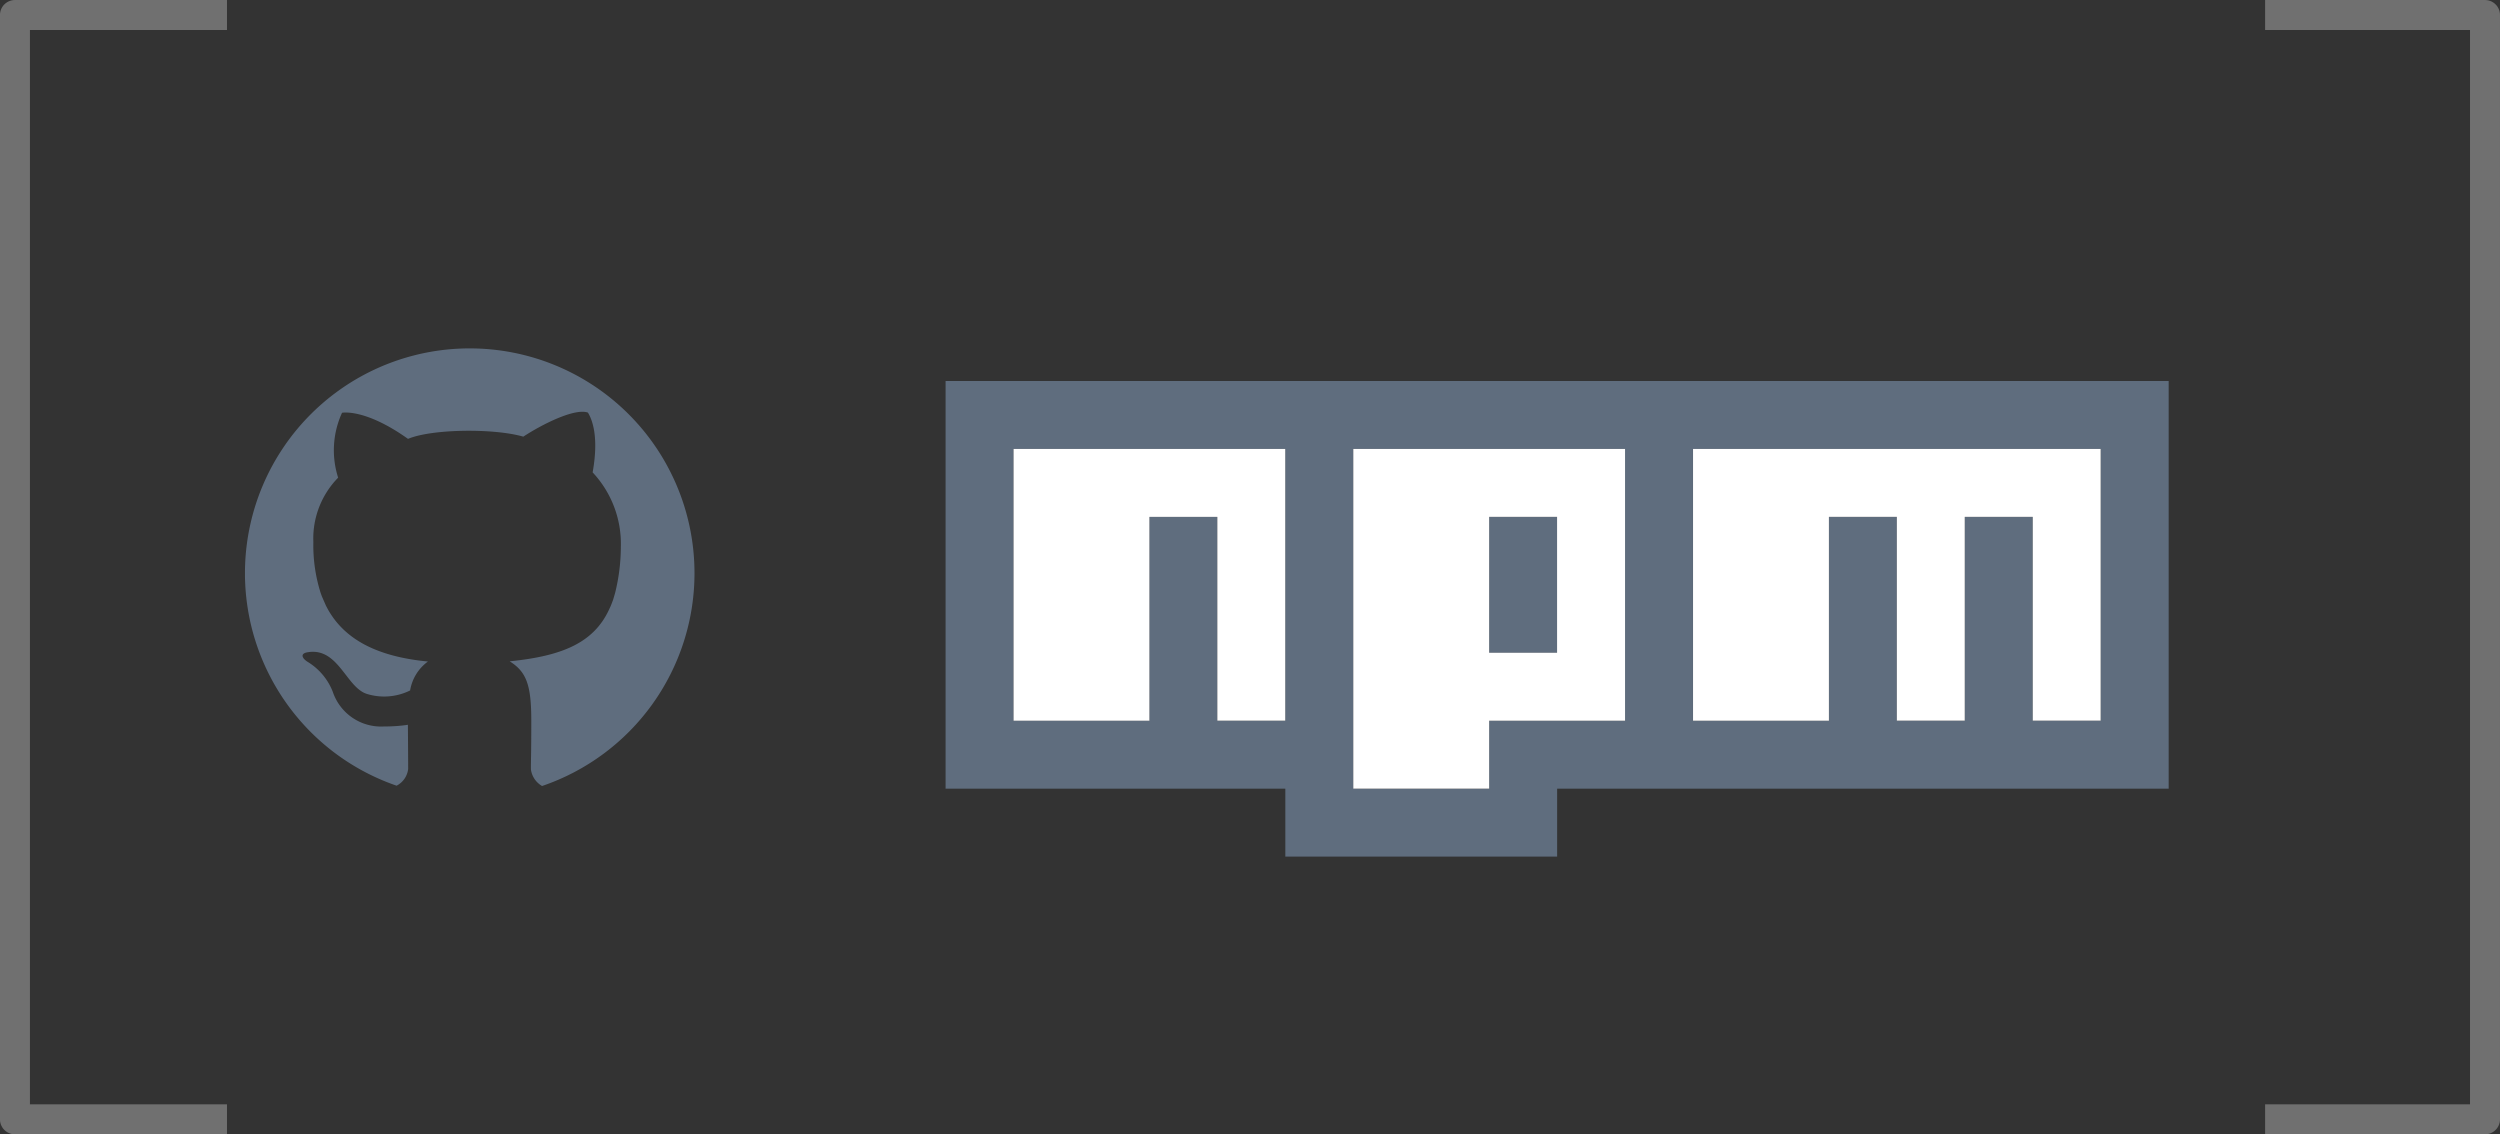 <svg xmlns="http://www.w3.org/2000/svg" xmlns:xlink="http://www.w3.org/1999/xlink" width="166.84" height="75.698"
    viewBox="0 0 166.84 75.698">
    <rect x="0" y="0" width="166.84" height="75.698" fill="#333333" stroke="none"/>
    <defs>
        <clipPath id="clip-path">
            <rect id="Rectángulo_2710" data-name="Rectángulo 2710" width="30" height="29.204" fill="#5f6d7e" />
        </clipPath>
    </defs>
    <g id="Grupo_8061" data-name="Grupo 8061" transform="translate(1 1)">
        <path id="Trazado_4436" data-name="Trazado 4436" d="M7817.8,4467h-14.151v73.7H7817.8"
            transform="translate(-7803.652 -4467)" fill="none" stroke="#707070" stroke-linejoin="round"
            stroke-width="2" />
        <path id="Trazado_4437" data-name="Trazado 4437" d="M7803.652,4467h14.675v73.7h-14.675"
            transform="translate(-7653.488 -4467)" fill="none" stroke="#707070" stroke-linejoin="round"
            stroke-width="2" />
        <g id="Grupo_8066" data-name="Grupo 8066" transform="translate(15.348 22.247)">
            <g id="Grupo_8066-2" data-name="Grupo 8066" clip-path="url(#clip-path)">
                <path id="Trazado_4455" data-name="Trazado 4455"
                    d="M30,15A15,15,0,1,0,10.119,29.187a1.438,1.438,0,0,0,.772-1.117c0-.825-.018-2.947-.018-2.947a10.4,10.4,0,0,1-1.58.111,3.4,3.4,0,0,1-3.434-2.317,4.061,4.061,0,0,0-1.685-2c-.388-.25-.477-.544-.028-.628,2.072-.388,2.6,2.337,3.986,2.772a3.892,3.892,0,0,0,2.89-.231A2.988,2.988,0,0,1,12.211,20.9c-3.52-.336-5.607-1.552-6.69-3.507l-.116-.219-.272-.621-.08-.222a10.519,10.519,0,0,1-.489-3.4,5.8,5.8,0,0,1,1.654-4.3A6.01,6.01,0,0,1,6.478,4.3S8,3.99,10.882,6.042c1.561-.665,5.723-.721,7.693-.148,1.208-.795,3.419-1.922,4.311-1.606.242.387.762,1.514.316,3.99a6.967,6.967,0,0,1,1.883,4.971,12.865,12.865,0,0,1-.386,3.086l-.13.441s-.074.208-.155.406l-.1.219c-1.044,2.281-3.187,3.133-6.648,3.487,1.122.7,1.443,1.583,1.443,3.967s-.032,2.7-.025,3.253a1.513,1.513,0,0,0,.743,1.1A15.006,15.006,0,0,0,30,15"
                    fill="#5f6d7e" />
            </g>
        </g>
        <g id="Npm-logo" transform="translate(62.104 24.425)">
            <path id="Trazado_4451" data-name="Trazado 4451"
                d="M0,0H81.625V27.208H40.813v4.535H22.674V27.208H0ZM4.535,22.674H13.6V9.069h4.535v13.6h4.535V4.535H4.535ZM27.208,4.535V27.208h9.069V22.674h9.069V4.535Zm9.069,4.535h4.535v9.069H36.278Zm13.6-4.535V22.674h9.069V9.069h4.535v13.6h4.535V9.069h4.535v13.6h4.535V4.535Z"
                fill="#5f6d7e" />
            <path id="Trazado_4452" data-name="Trazado 4452" d="M1,19.139h9.069V5.535H14.6v13.6h4.535V1H1Z"
                transform="translate(3.535 3.535)" fill="#fff" />
            <path id="Trazado_4453" data-name="Trazado 4453"
                d="M6,1V23.674h9.069V19.139h9.069V1ZM19.6,14.6H15.069V5.535H19.6Z" transform="translate(21.208 3.535)"
                fill="#fff" />
            <path id="Trazado_4454" data-name="Trazado 4454"
                d="M11,1V19.139h9.069V5.535H24.6v13.6h4.535V5.535h4.535v13.6h4.535V1Z"
                transform="translate(38.882 3.535)" fill="#fff" />
        </g>
    </g>
</svg>